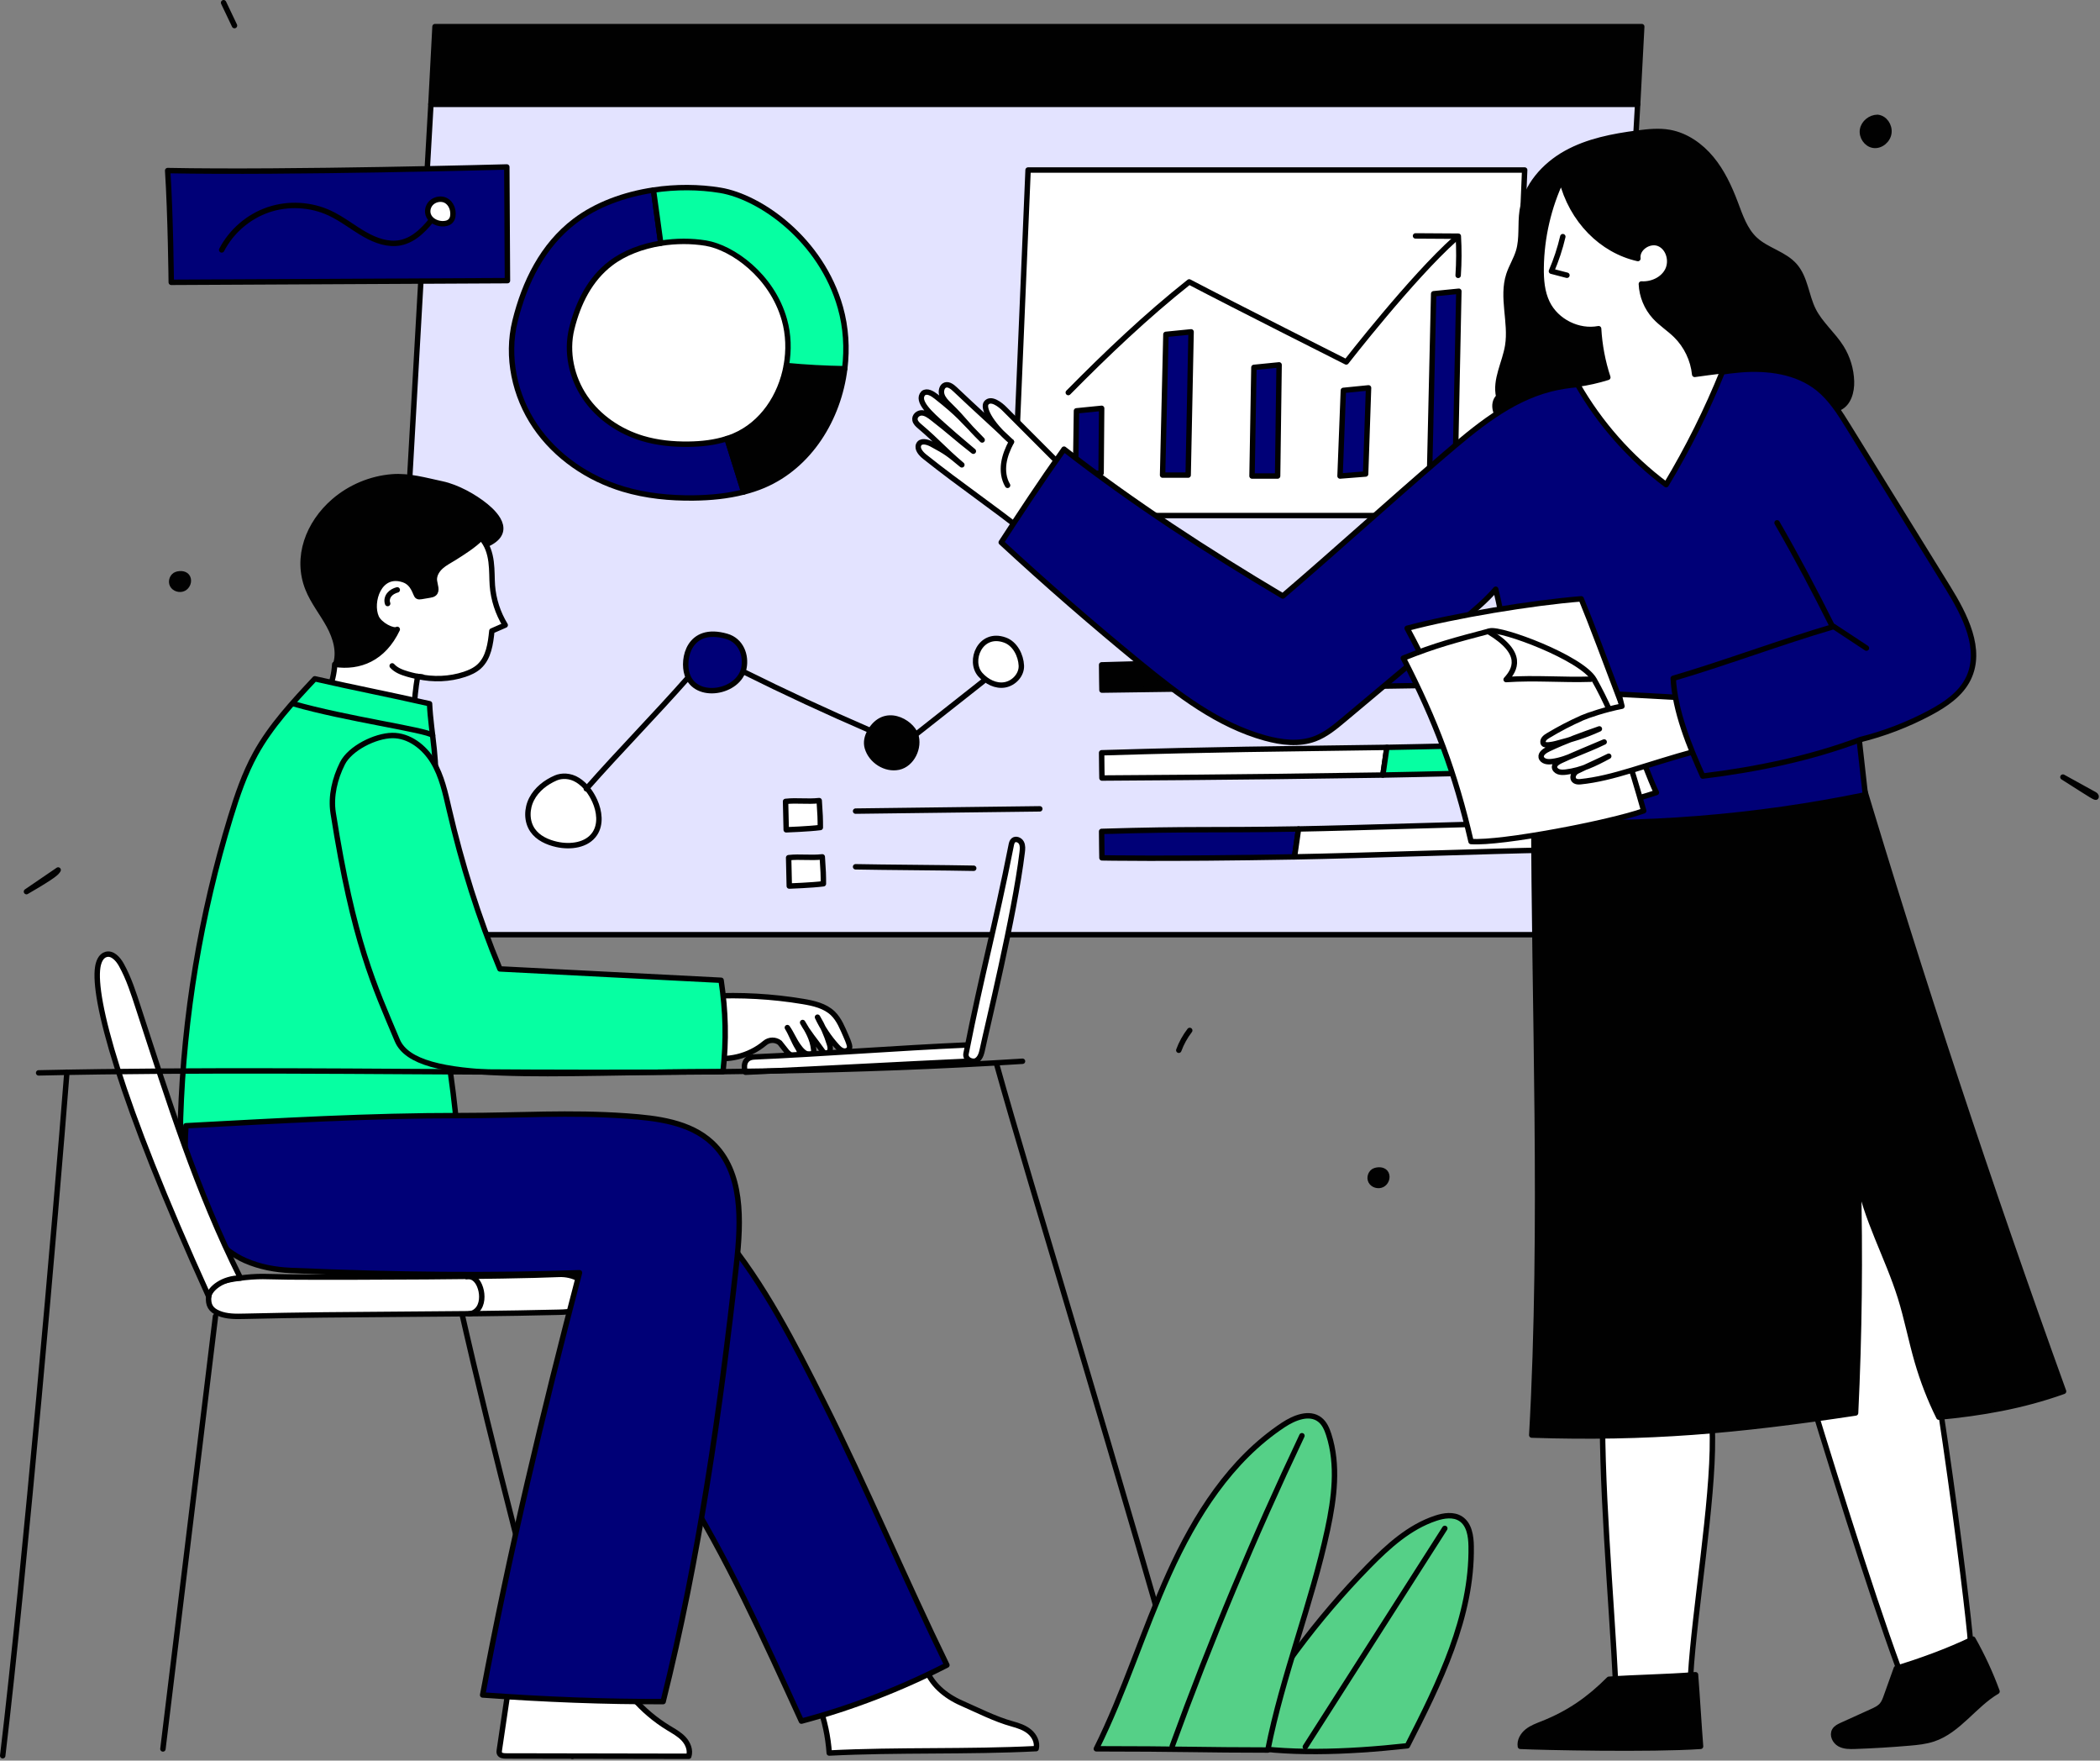<svg width="581" height="487" viewBox="0 0 581 487" fill="none" xmlns="http://www.w3.org/2000/svg" style="width: 100%; height: 100%;">
<rect x="0" y="0" width="581" height="487" fill="#808080" stroke="none"/>
<g clip-path="url(#clip0_35_2378)">
<path d="M106.18 258.545L119.221 28.819H453.084L440.043 258.545H106.18Z" fill="#E3E3FF" stroke="#010101" stroke-width="1.5" stroke-linecap="round" stroke-linejoin="round"></path>
<path d="M119.221 28.819L120.353 7.361H454.216L453.084 28.819H119.221Z" fill="#010101" stroke="#010101" stroke-width="1.5" stroke-linecap="round" stroke-linejoin="round"></path>
<path d="M226.62 471.713C228.161 475.952 229.107 480.407 229.423 484.907C248.505 483.936 267.587 484.663 286.669 483.692C287.099 481.977 286.19 480.142 284.832 479.009C283.474 477.876 281.74 477.312 280.035 476.842C275.346 475.549 270.487 473.058 266.033 471.105C261.579 469.152 257.436 465.766 256.045 461.105C246.373 462.601 236.869 465.181 226.622 471.713H226.62Z" fill="white" stroke="#010101" stroke-width="1.5" stroke-linecap="round" stroke-linejoin="round"></path>
<path d="M188.296 410.42C200.865 430.105 211.691 454.143 221.73 476.085C235.726 472.367 249.304 467.078 261.975 460.582C250.665 437.387 239.468 410.859 227.901 387.791C219.767 371.57 211.469 355.225 199.864 341.275C191.108 350.477 181.962 360.414 179.615 372.897C178.401 379.355 179.13 386.023 180.354 392.479C181.888 400.571 184.193 408.515 188.296 410.42Z" fill="#000077" stroke="#010101" stroke-width="1.5" stroke-linecap="round" stroke-linejoin="round"></path>
<path d="M59.616 364.097C56.789 387.11 49.295 449.433 45.076 483.774" stroke="#010101" stroke-width="1.5" stroke-linecap="round" stroke-linejoin="round"></path>
<path d="M127.213 360.766C137.119 404.537 147.497 442.26 158.344 485.807" stroke="#010101" stroke-width="1.5" stroke-linecap="round" stroke-linejoin="round"></path>
<path d="M195.523 292.311C201.078 293.718 207.255 292.198 211.621 288.512C212.8 287.516 214.516 287.491 215.735 288.437L217.803 291.046C218.467 291.561 219.958 293.364 221.195 291.87C221.477 291.172 221.068 290.402 220.672 289.761C219.538 287.922 218.969 286.083 217.835 284.243C219.007 285.908 219.612 287.572 220.784 289.237C221.608 290.408 222.662 291.704 224.094 291.689C224.379 291.686 224.681 291.618 224.881 291.415C225.162 291.127 225.155 290.672 225.115 290.272C224.814 287.295 223.382 284.975 222.061 282.836C223.592 285.668 225.564 287.849 227.401 290.493C227.679 290.893 228.019 291.327 228.503 291.378C229.05 291.436 229.533 290.941 229.655 290.405C229.777 289.869 229.63 289.311 229.471 288.785C228.686 286.187 227.575 283.686 226.174 281.361C227.546 284.294 229.358 287.02 231.532 289.419C232.013 289.95 232.546 290.487 233.236 290.682C233.926 290.877 234.802 290.59 235.015 289.906C235.104 289.621 235.067 289.322 234.986 289.03C234.748 288.173 234.4 287.353 234.039 286.54C233.083 284.384 232.17 281.995 230.426 280.314C228.241 278.207 225.09 277.507 222.096 277.009C213.606 275.599 204.963 275.115 196.369 275.567C195.074 280.238 193.786 285.272 195.523 292.311Z" fill="white" stroke="#010101" stroke-width="1.5" stroke-linecap="round" stroke-linejoin="round"></path>
<path d="M79.828 353.226C73.601 353.18 71.857 352.782 65.688 353.629C62.096 354.122 58.044 354.993 57.733 358.606C57.526 361.007 58.284 362.341 60.508 363.271C62.732 364.201 65.224 364.157 67.633 364.098C97.987 363.358 124.115 363.724 154.469 362.985C156.262 362.941 158.102 362.888 159.76 362.205C161.418 361.522 162.88 360.06 163.026 358.272C163.179 356.397 161.839 354.653 160.181 353.764C158.523 352.875 156.6 352.426 154.721 352.508C139.639 353.166 97.159 353.354 79.829 353.227L79.828 353.226Z" fill="white" stroke="#010101" stroke-width="1.5" stroke-linecap="round" stroke-linejoin="round"></path>
<path d="M129.083 353.117C129.852 352.944 130.678 353.207 131.298 353.693C131.918 354.179 132.353 354.869 132.664 355.594C133.077 356.559 133.288 357.609 133.295 358.659C133.303 359.748 133.082 360.863 132.49 361.777C131.898 362.691 130.9 363.376 129.812 363.423" stroke="#010101" stroke-width="1.5" stroke-linecap="round" stroke-linejoin="round"></path>
<path d="M92.734 184.139C94.108 180.501 92.883 176.38 91.018 172.967C89.152 169.555 86.65 166.479 85.205 162.868C81.717 154.152 85.303 144.762 92.41 138.627C96.885 134.763 102.612 132.372 108.506 131.905C113.167 131.536 117.724 132.893 122.299 133.861C126.403 134.73 131.16 137.345 134.41 139.998C137.534 142.548 142.237 147.766 133.622 150.995C132.378 151.461 132.649 150.45 131.481 151.084C127.902 153.026 126.897 157.559 125.288 161.3C121.593 169.895 113.482 175.623 105.755 180.898C101.848 183.565 97.037 186.347 92.734 184.139Z" fill="#010101" stroke="#010101" stroke-width="1.5" stroke-linecap="round" stroke-linejoin="round"></path>
<path d="M133.117 148.78C136.602 152.563 135.938 158.249 136.222 161.944C136.519 165.811 137.748 169.603 139.775 172.91C138.544 173.448 137.312 173.986 136.081 174.525C135.719 178.078 135.193 181.972 132.545 184.369C131.407 185.399 129.973 186.045 128.516 186.529C124.391 187.898 119.875 188.068 115.541 187.103C114.998 190.29 114.663 193.513 114.539 196.744C106.408 196.235 98.365 194.335 90.866 191.151C91.867 188.81 92.459 186.294 92.608 183.752C99.469 184.777 106.063 182.172 109.908 174.091C108.839 174.766 105.058 172.892 104.102 170.754C102.24 166.588 104.839 158.047 111.656 160.356C114.587 161.349 114.877 164.462 115.506 164.91C115.797 165.117 116.192 165.067 116.545 165.007C117.329 164.874 118.114 164.742 118.898 164.609C119.323 164.537 119.771 164.455 120.101 164.177C121.053 163.373 120.319 161.87 120.179 160.632C120.01 159.144 120.866 157.703 121.98 156.703C123.095 155.703 124.461 155.038 125.728 154.239C128.039 152.781 131.227 150.772 133.117 148.78Z" fill="white" stroke="#010101" stroke-width="1.5" stroke-linecap="round" stroke-linejoin="round"></path>
<path d="M109.908 163.165C109.066 163.392 108.252 163.814 107.706 164.493C107.16 165.173 106.926 166.137 107.251 166.945" stroke="#010101" stroke-width="1.5" stroke-linecap="round" stroke-linejoin="round"></path>
<path d="M108.505 184.188C109.589 185.406 111.201 185.995 112.766 186.453C114.109 186.845 115.479 187.177 116.876 187.259" stroke="#010101" stroke-width="1.5" stroke-linecap="round" stroke-linejoin="round"></path>
<path d="M120.069 219.682C121.49 211.77 119.194 202.687 118.846 194.655C107.318 192.02 98.629 190.398 87.1 187.763C81.056 194.226 74.947 200.777 70.681 208.529C67.651 214.035 65.619 220.027 63.78 226.037C55.532 252.994 50.868 281.046 49.952 309.223C49.899 310.857 49.891 312.611 50.807 313.966C51.598 315.137 52.939 315.792 54.224 316.379C65.942 321.73 78.525 325.751 91.407 325.772C104.29 325.793 117.552 321.435 126.408 312.079C125.26 299.055 123.202 286.111 120.255 273.373C117.964 263.475 115.119 253.564 115.14 243.404C115.157 235.306 118.633 227.678 120.069 219.682Z" fill="#06FFA2" stroke="#010101" stroke-width="1.5" stroke-linecap="round" stroke-linejoin="round"></path>
<path d="M81.134 194.655C95.639 198.842 117.827 201.885 119.687 203.393" stroke="#010101" stroke-width="1.5" stroke-linecap="round" stroke-linejoin="round"></path>
<path d="M92.176 224.873C91.45 220.238 92.636 215.353 94.741 211.16C96.846 206.967 103.817 203.515 108.508 203.447C113.181 203.379 117.379 206.649 119.797 210.648C122.215 214.647 123.201 219.32 124.255 223.873C127.765 239.034 132.443 253.925 138.308 268.012C158.708 269.059 179.107 270.106 199.507 271.153C200.816 279.865 200.995 287.689 200.03 296.446C151.327 296.446 115.135 300.207 109.908 287.768C103.586 272.724 97.772 260.586 92.176 224.873Z" fill="#06FFA2" stroke="#010101" stroke-width="1.5" stroke-linecap="round" stroke-linejoin="round"></path>
<path d="M206.257 296.593C205.752 295.553 205.478 292.496 208.709 292.356C226.371 291.594 249.409 289.834 267.071 289.071C268.947 288.99 271.575 289.67 271.309 291.53C271.108 292.939 269.336 293.469 267.914 293.535C247.841 294.465 230.771 295.457 206.256 296.593H206.257Z" fill="white" stroke="#010101" stroke-width="1.5" stroke-linecap="round" stroke-linejoin="round"></path>
<path d="M140.726 466.634C139.869 472.445 139.011 478.257 138.154 484.068C138.108 484.382 138.064 484.714 138.189 485.006C138.453 485.619 139.269 485.713 139.936 485.714C156.809 485.745 173.682 485.777 190.555 485.808C191.101 484.131 190.34 482.26 189.138 480.969C187.936 479.679 186.348 478.831 184.845 477.909C181.224 475.687 177.945 472.908 175.159 469.7C174.26 468.665 173.365 467.548 172.114 466.988C171.15 466.556 170.067 466.498 169.012 466.449C160.44 466.047 151.863 465.773 140.726 466.635V466.634Z" fill="white" stroke="#010101" stroke-width="1.5" stroke-linecap="round" stroke-linejoin="round"></path>
<path d="M51.439 311.399C50.914 318.634 51.296 326.063 53.826 332.861C56.356 339.66 61.239 345.796 67.883 348.708C71.833 350.439 76.169 351.239 80.477 351.424C109.827 352.684 136.26 352.906 160.324 352.051C150.174 390.829 140.812 429.813 133.53 468.849C150.506 470.076 167.521 470.751 183.468 470.677C193.433 430.898 199.259 390.197 203.777 349.439C205.075 337.727 205.619 324.147 197.005 316.107C190.854 310.367 181.804 309.297 173.413 308.697C157.571 307.564 143.664 308.576 127.901 308.576C101.371 308.576 77.861 309.998 51.44 311.398L51.439 311.399Z" fill="#000077" stroke="#010101" stroke-width="1.5" stroke-linecap="round" stroke-linejoin="round"></path>
<path d="M267.268 291.443C271.812 268.452 275.225 256.778 279.769 233.787C279.865 233.299 279.983 232.774 280.361 232.45C281.038 231.869 282.174 232.335 282.589 233.124C283.004 233.913 282.912 234.862 282.805 235.747C280.709 253.102 272.941 284.76 271.845 290.073C271.591 291.303 271.247 292.668 270.182 293.334C269.117 294 266.942 293.099 267.269 291.444L267.268 291.443Z" fill="white" stroke="#010101" stroke-width="1.5" stroke-linecap="round" stroke-linejoin="round"></path>
<path d="M57.732 358.606C32.632 303.353 25.763 276.04 27.035 267.579C27.258 266.099 27.886 264.419 29.326 264.01C31.1 263.506 32.666 265.255 33.565 266.865C35.666 270.633 36.97 274.781 38.309 278.882C46.765 304.789 54.341 329.143 66.528 353.519C61.661 353.519 58.057 356.448 57.733 358.606H57.732Z" fill="white" stroke="#010101" stroke-width="1.5" stroke-linecap="round" stroke-linejoin="round"></path>
<path d="M10.689 296.769C102.75 294.755 190.995 299.375 282.894 293.554" stroke="#010101" stroke-width="1.5" stroke-linecap="round" stroke-linejoin="round"></path>
<path d="M18.511 296.593C15.487 335.484 6.863 434.341 0.75 485.658" stroke="#010101" stroke-width="1.5" stroke-linecap="round" stroke-linejoin="round"></path>
<path d="M275.799 294.59C284.645 326.497 310.582 410.24 330.969 483.774" stroke="#010101" stroke-width="1.5" stroke-linecap="round" stroke-linejoin="round"></path>
<path d="M342.013 482.611C351.907 464.574 364.28 447.899 378.675 433.203C384.035 427.731 389.915 422.385 397.182 419.964C399.466 419.203 402.139 418.797 404.15 420.12C406.51 421.671 406.978 424.899 407.021 427.723C407.317 447.238 398.233 465.518 389.367 482.905C372.319 484.792 355.122 485.327 342.013 482.611Z" fill="#55D087" stroke="#010101" stroke-width="1.5" stroke-linecap="round" stroke-linejoin="round"></path>
<path d="M399.729 422.768C386.867 442.91 374.004 463.051 361.142 483.193" stroke="#010101" stroke-width="1.5" stroke-linecap="round" stroke-linejoin="round"></path>
<path d="M303.317 483.738C311.119 468.063 316.233 451.191 323.451 435.239C330.669 419.287 340.441 403.813 355.045 394.154C358.082 392.145 362.264 390.452 365.142 392.683C366.428 393.68 367.11 395.26 367.611 396.808C370.34 405.251 369.147 414.435 367.284 423.11C362.861 443.705 354.846 463.415 350.761 484.079C333.102 484.079 326.177 483.737 303.318 483.737L303.317 483.738Z" fill="#55D087" stroke="#010101" stroke-width="1.5" stroke-linecap="round" stroke-linejoin="round"></path>
<path d="M360.202 397.135C346.908 425.169 334.931 453.827 324.325 482.983" stroke="#010101" stroke-width="1.5" stroke-linecap="round" stroke-linejoin="round"></path>
<path d="M380.449 323.802C379.306 324.161 378.737 325.675 379.291 326.737C379.845 327.799 381.321 328.222 382.394 327.687C383.458 327.157 384.012 325.739 383.505 324.664C382.998 323.589 381.597 323.441 380.45 323.801L380.449 323.802Z" fill="#010101" stroke="#010101" stroke-width="1.5" stroke-linecap="round" stroke-linejoin="round"></path>
<path d="M48.868 158.886C47.725 159.245 47.156 160.759 47.71 161.821C48.264 162.883 49.74 163.306 50.813 162.771C51.877 162.241 52.431 160.823 51.924 159.748C51.417 158.673 50.016 158.525 48.869 158.885L48.868 158.886Z" fill="#010101" stroke="#010101" stroke-width="1.5" stroke-linecap="round" stroke-linejoin="round"></path>
<path d="M519.441 32.464C517.498 32.48 515.626 33.965 515.304 35.881C514.982 37.797 516.376 39.879 518.294 40.185C520.322 40.508 522.361 38.775 522.59 36.735C522.82 34.695 521.408 32.658 519.441 32.464Z" fill="#010101" stroke="#010101" stroke-width="1.5" stroke-linecap="round" stroke-linejoin="round"></path>
<path d="M61.862 0.75C62.866 2.859 63.871 4.969 64.875 7.078Z" fill="#010101"></path>
<path d="M61.862 0.75C62.866 2.859 63.871 4.969 64.875 7.078" stroke="#010101" stroke-width="1.5" stroke-linecap="round" stroke-linejoin="round"></path>
<path d="M7.322 246.631C10.244 244.637 13.166 242.643 16.088 240.65C15.677 241.338 15.266 242.026 7.322 246.631Z" fill="#010101" stroke="#010101" stroke-width="1.5" stroke-linecap="round" stroke-linejoin="round"></path>
<path d="M570.74 214.951C573.628 216.544 576.517 218.137 579.405 219.73C579.686 219.885 580.012 220.144 579.917 220.45C579.822 220.756 579.236 220.367 570.74 214.951Z" fill="#010101" stroke="#010101" stroke-width="1.5" stroke-linecap="round" stroke-linejoin="round"></path>
<path d="M329.158 285.028C327.879 286.687 326.855 288.542 326.133 290.508Z" fill="#010101"></path>
<path d="M329.158 285.028C327.879 286.687 326.855 288.542 326.133 290.508" stroke="#010101" stroke-width="1.5" stroke-linecap="round" stroke-linejoin="round"></path>
<path d="M187.789 128.481C206.38 128.481 221.451 113.41 221.451 94.819C221.451 76.228 206.38 61.157 187.789 61.157C169.198 61.157 154.127 76.228 154.127 94.819C154.127 113.41 169.198 128.481 187.789 128.481Z" fill="white" stroke="#010101" stroke-width="1.5" stroke-miterlimit="10"></path>
<path d="M190.482 122.869C186.19 122.92 181.866 122.5 177.755 121.265C171.394 119.355 165.582 115.409 161.85 109.916C158.118 104.423 156.594 97.371 158.182 90.922C159.921 83.86 163.177 77.244 168.96 72.833C172.784 69.916 177.713 68.098 182.811 67.279C182.138 62.375 181.466 57.472 180.793 52.568C172.769 53.771 164.982 56.592 158.974 61.175C150.125 67.925 145.143 78.049 142.481 88.855C140.051 98.723 142.383 109.514 148.094 117.92C153.805 126.326 162.699 132.364 172.432 135.287C178.723 137.176 185.339 137.819 191.907 137.741C196.564 137.685 201.261 137.243 205.759 136.087C204.218 131.165 202.676 126.243 201.135 121.321C197.721 122.431 194.082 122.825 190.481 122.868L190.482 122.869Z" fill="#000077" stroke="#010101" stroke-width="1.5" stroke-linecap="round" stroke-linejoin="round"></path>
<path d="M203.105 120.598C202.46 120.872 201.801 121.106 201.137 121.322C202.678 126.244 204.22 131.166 205.761 136.088C207.622 135.61 209.452 135.022 211.225 134.268C223.97 128.854 232.004 115.821 233.71 101.997C228.311 101.915 222.916 101.625 217.541 101.109C216.034 109.534 210.939 117.27 203.105 120.598Z" fill="#010101" stroke="#010101" stroke-width="1.5" stroke-linecap="round" stroke-linejoin="round"></path>
<path d="M232.514 85.088C227.221 66.302 210.431 54.476 199.245 52.632C193.437 51.675 187.043 51.631 180.793 52.568C181.466 57.472 182.138 62.375 182.811 67.279C187.025 66.602 191.354 66.604 195.276 67.25C202.586 68.455 213.558 76.183 217.017 88.459C218.167 92.542 218.291 96.909 217.54 101.107C222.915 101.623 228.31 101.913 233.709 101.995C234.407 96.335 234.052 90.545 232.514 85.088Z" fill="#06FFA2" stroke="#010101" stroke-width="1.5" stroke-linecap="round" stroke-linejoin="round"></path>
<path d="M304.783 208.228C304.783 210.575 304.874 215.212 304.874 215.212C304.874 215.212 340.206 215.044 382.594 214.385C382.961 211.833 383.327 209.281 383.694 206.729C350.639 207.228 338.629 207.211 304.783 208.228Z" fill="white" stroke="#010101" stroke-width="1.5" stroke-linecap="round" stroke-linejoin="round"></path>
<path d="M383.695 206.729C383.328 209.281 382.962 211.833 382.595 214.385C391.258 214.25 420.5 213.525 427.381 213.406C427.928 209.986 428.168 208.68 427.467 205.8C419.935 205.909 391.234 206.616 383.695 206.729Z" fill="#06FFA2" stroke="#010101" stroke-width="1.5" stroke-linecap="round" stroke-linejoin="round"></path>
<path d="M304.783 229.976C304.783 232.323 304.874 237.291 304.874 237.291C304.874 237.291 321.549 237.656 358.15 237.018C358.52 234.445 358.89 231.872 359.259 229.299C334.53 229.719 330.03 229.218 304.783 229.976Z" fill="#000077" stroke="#010101" stroke-width="1.5" stroke-linecap="round" stroke-linejoin="round"></path>
<path d="M359.26 229.298C358.89 231.871 358.52 234.444 358.151 237.017C375.989 236.706 414.093 235.383 427.381 235.154C427.928 231.734 428.168 230.428 427.467 227.548C411.543 227.78 375.245 229.027 359.261 229.299L359.26 229.298Z" fill="white" stroke="#010101" stroke-width="1.5" stroke-linecap="round" stroke-linejoin="round"></path>
<path d="M427.381 189.084C427.928 185.664 428.168 184.358 427.467 181.478C398.621 181.897 369.767 182.321 340.558 182.978C340.202 185.456 339.846 187.934 339.49 190.412C366.763 190.028 403.97 189.489 427.381 189.085V189.084Z" fill="#000077" stroke="#010101" stroke-width="1.5" stroke-linecap="round" stroke-linejoin="round"></path>
<path d="M304.875 190.89C304.875 190.89 319.52 190.692 339.49 190.411C339.846 187.933 340.202 185.455 340.558 182.977C328.699 183.244 316.787 183.545 304.783 183.905C304.783 186.253 304.874 190.889 304.874 190.889L304.875 190.89Z" fill="#010101" stroke="#010101" stroke-width="1.5" stroke-linecap="round" stroke-linejoin="round"></path>
<path d="M280.403 142.607L284.434 47.032H421.829L417.798 142.607H280.403Z" fill="white" stroke="#010101" stroke-width="1.5" stroke-linecap="round" stroke-linejoin="round"></path>
<path d="M295.56 108.585C306.184 97.831 317.141 87.389 329.009 77.98C341.403 84.48 372.459 100.116 372.459 100.116C372.459 100.116 390.559 76.814 402.57 66.088" stroke="#010101" stroke-width="1.5" stroke-linecap="round" stroke-linejoin="round"></path>
<path d="M391.628 65.256C395.575 65.281 399.522 65.306 403.469 65.331C403.679 68.94 403.664 72.562 403.424 76.169" stroke="#010101" stroke-width="1.5" stroke-linecap="round" stroke-linejoin="round"></path>
<path d="M297.822 113.642L297.563 131.416L304.639 130.862L304.789 112.945L297.822 113.642Z" fill="#000077" stroke="#010101" stroke-width="1.5" stroke-linecap="round" stroke-linejoin="round"></path>
<path d="M371.665 107.984L370.745 131.673L377.822 131.119L378.632 107.288L371.665 107.984Z" fill="#000077" stroke="#010101" stroke-width="1.5" stroke-linecap="round" stroke-linejoin="round"></path>
<path d="M322.569 92.488L321.649 131.416H328.726L329.536 91.792L322.569 92.488Z" fill="#000077" stroke="#010101" stroke-width="1.5" stroke-linecap="round" stroke-linejoin="round"></path>
<path d="M396.648 81.254L395.492 131.673H402.569L403.615 80.558L396.648 81.254Z" fill="#000077" stroke="#010101" stroke-width="1.5" stroke-linecap="round" stroke-linejoin="round"></path>
<path d="M346.918 101.623L346.396 131.673H353.473L353.885 100.927L346.918 101.623Z" fill="#000077" stroke="#010101" stroke-width="1.5" stroke-linecap="round" stroke-linejoin="round"></path>
<path d="M299.234 134.479C291.739 126.909 285.398 120.669 277.902 113.098C276.751 111.935 274.143 109.876 272.868 111.487C271.96 112.634 273.546 116.821 279.827 122.216C273.552 116.26 270.586 113.725 264.311 107.768C263.518 107.015 262.519 106.203 261.559 106.499C260.575 106.803 260.243 108.193 260.6 109.278C260.958 110.363 261.793 111.2 262.594 111.985C267.193 116.486 267.128 117.197 271.727 121.698C265.876 115.739 265.481 114.809 259.006 109.68C257.934 108.831 256.467 107.971 255.462 108.756C253.324 110.939 257.653 114.665 260.961 117.634C262.856 119.335 264.679 120.932 269.294 124.81C264.547 121.12 262.793 119.361 258.038 115.684C257.145 114.993 256.183 114.275 255.12 114.207C254.057 114.139 252.942 115.049 253.155 116.186C253.291 116.91 253.881 117.447 254.431 117.915C259.524 122.249 261.02 124.251 266.113 128.585C262.372 125.494 261.964 125.123 257.776 122.864C256.532 122.193 254.713 121.734 254.156 123.018C253.642 124.204 254.827 125.525 255.867 126.353C266.103 134.504 274.143 139.779 284.38 147.93" fill="white"></path>
<path d="M299.234 134.479C291.739 126.909 285.398 120.669 277.902 113.098C276.751 111.935 274.143 109.876 272.868 111.487C271.96 112.634 273.546 116.821 279.827 122.216C273.552 116.26 270.586 113.725 264.311 107.768C263.518 107.015 262.519 106.203 261.559 106.499C260.575 106.803 260.243 108.193 260.6 109.278C260.958 110.363 261.793 111.2 262.594 111.985C267.193 116.486 267.128 117.197 271.727 121.698C265.876 115.739 265.481 114.809 259.006 109.68C257.934 108.831 256.467 107.971 255.462 108.756C253.324 110.939 257.653 114.665 260.961 117.634C262.856 119.335 264.679 120.932 269.294 124.81C264.547 121.12 262.793 119.361 258.038 115.684C257.145 114.993 256.183 114.275 255.12 114.207C254.057 114.139 252.942 115.049 253.155 116.186C253.291 116.91 253.881 117.447 254.431 117.915C259.524 122.249 261.02 124.251 266.113 128.585C262.372 125.494 261.964 125.123 257.776 122.864C256.532 122.193 254.713 121.734 254.156 123.018C253.642 124.204 254.827 125.525 255.867 126.353C266.103 134.504 274.143 139.779 284.38 147.93" stroke="#010101" stroke-width="1.5" stroke-linecap="round" stroke-linejoin="round"></path>
<path d="M279.827 122.216C278.843 124.079 278.018 126.055 277.721 128.14C277.424 130.225 277.689 132.439 278.765 134.25" stroke="#010101" stroke-width="1.5" stroke-linecap="round" stroke-linejoin="round"></path>
<path d="M497.354 374.765C505.423 401.382 517.319 439.784 525.184 461.167C532.416 462.222 540.088 459.626 545.193 454.396C544.671 445.511 533.54 355.745 526.153 336.705C523.13 328.914 518.784 321.347 512.074 316.367C508.908 314.017 504.791 311.916 501.076 313.236C488.68 317.641 485.998 343.893 497.354 374.765Z" fill="white" stroke="#010101" stroke-width="1.5" stroke-linecap="round" stroke-linejoin="round"></path>
<path d="M443.472 384.971C442.676 408.015 445.911 443.042 447.015 466.072C447.05 466.797 446.83 467.793 446.105 467.766C452.367 468.873 458.884 468.508 464.983 466.708C465.868 466.447 466.817 466.101 467.303 465.317C467.649 464.759 467.697 464.072 467.736 463.417C468.789 445.696 473.949 415.509 473.776 397.757C473.715 391.503 473.458 385.055 470.852 379.37C468.246 373.684 462.718 368.896 456.465 369.028C452.186 369.119 448.152 371.522 445.513 374.892C442.874 378.262 441.527 382.505 443.472 384.971Z" fill="white" stroke="#010101" stroke-width="1.5" stroke-linecap="round" stroke-linejoin="round"></path>
<path d="M445.154 464.503C439.63 470.035 434.098 473.887 426.834 476.778C425.35 477.369 423.812 477.914 422.563 478.911C421.314 479.908 420.389 481.48 420.636 483.058C426.313 483.348 456.933 483.996 470.486 483.058C470.022 477.237 469.558 469.067 469.094 463.246C460.731 463.896 452.324 463.972 445.154 464.503Z" fill="#010101" stroke="#010101" stroke-width="1.5" stroke-linecap="round" stroke-linejoin="round"></path>
<path d="M524.651 461.509C523.724 464.097 522.797 466.685 521.87 469.273C521.572 470.105 521.263 470.956 520.695 471.633C519.977 472.488 518.925 472.976 517.908 473.437C515.139 474.693 512.369 475.948 509.6 477.204C508.828 477.554 508.009 477.945 507.577 478.674C506.825 479.943 507.671 481.674 508.96 482.392C510.249 483.11 511.806 483.088 513.28 483.036C518.282 482.861 523.28 482.557 528.267 482.126C530.504 481.932 532.762 481.708 534.89 480.994C541.879 478.649 546.158 471.601 552.511 467.861C550.683 462.867 548.446 458.024 545.829 453.395C538.613 456.87 531.006 459.532 524.651 461.509Z" fill="#010101" stroke="#010101" stroke-width="1.5" stroke-linecap="round" stroke-linejoin="round"></path>
<path d="M424.356 223.54C424.356 276.653 427.051 339.27 423.788 396.959C455.895 398.006 480.362 395.82 513.377 390.843C514.427 369.063 514.67 347.243 514.107 325.445C516.166 337.074 522.242 347.568 525.77 358.839C527.597 364.676 528.736 370.706 530.438 376.581C531.987 381.925 533.997 387.122 536.426 392.001C547.971 390.916 559.436 388.985 570.92 384.867C550.416 328.096 531.443 270.772 514.128 212.836C491.356 220.689 466.998 223.911 442.967 222.248C435.723 221.747 428.234 220.836 424.357 223.54H424.356Z" fill="#010101" stroke="#010101" stroke-width="1.5" stroke-linecap="round" stroke-linejoin="round"></path>
<path d="M414.658 109.724C413.576 105.029 416.373 100.394 417.139 95.637C418.186 89.134 415.412 82.259 417.449 75.995C418.175 73.763 419.48 71.748 420.15 69.498C421.222 65.897 420.586 62.015 421.143 58.299C422.167 51.468 427.233 45.747 433.269 42.388C439.305 39.029 446.246 37.709 453.096 36.814C456.006 36.434 458.972 36.123 461.862 36.633C466.447 37.441 470.494 40.292 473.465 43.877C476.435 47.462 478.429 51.752 480.077 56.106C481.456 59.75 482.722 63.641 485.582 66.286C488.825 69.285 493.676 70.233 496.571 73.57C499.472 76.914 499.681 81.785 501.655 85.747C503.591 89.632 507.136 92.474 509.43 96.16C511.168 98.953 512.151 102.211 512.246 105.498C512.329 108.36 511.43 111.655 508.815 112.822C507.751 113.297 506.553 113.343 505.39 113.416C497.672 113.902 490.055 115.941 483.127 119.376C481.992 119.939 480.835 120.55 479.571 120.64C477.47 120.789 475.585 119.491 473.672 118.611C465.867 115.025 456.829 118.268 448.257 118.814C440.415 119.313 432.579 117.477 424.728 117.792C421.89 117.906 418.87 118.265 416.361 116.932C413.852 115.599 412.557 111.691 414.659 109.723L414.658 109.724Z" fill="#010101" stroke="#010101" stroke-width="1.5" stroke-linecap="round" stroke-linejoin="round"></path>
<path d="M294.381 124.238C313.354 139.007 334.231 152.583 354.905 164.859C370.072 151.877 384.264 138.894 399.431 125.912C408.306 118.315 417.612 110.489 428.932 107.601C438.736 105.1 449.082 106.568 459.156 105.626C466.673 104.924 474.021 102.879 481.546 102.275C489.071 101.671 497.151 102.71 503.038 107.436C506.593 110.29 509.06 114.247 511.457 118.125C520.611 132.931 529.764 147.737 538.918 162.544C543.651 170.2 548.515 179.635 544.562 187.721C542.447 192.047 538.198 194.895 533.95 197.163C527.774 200.461 521.184 202.982 514.384 204.648C514.95 209.714 515.516 214.78 516.082 219.846C485.704 226.129 454.543 228.616 423.552 227.231C423.619 221.991 417.738 178.983 413.818 162.981C411.197 166.031 408.101 168.629 405.019 171.212C393.952 180.488 382.885 189.764 371.819 199.041C369.335 201.123 366.787 203.243 363.75 204.373C359.396 205.992 354.526 205.391 350.047 204.159C337.005 200.572 325.952 192.061 315.484 183.496C302.325 172.729 289.49 161.566 277.004 150.027C282.32 141.878 287.636 133.728 294.383 124.238H294.381Z" fill="#000077" stroke="#010101" stroke-width="1.5" stroke-linecap="round" stroke-linejoin="round"></path>
<path d="M432.024 49.654C428.439 57.246 426.501 65.611 426.383 74.006C426.336 77.36 426.601 80.817 428.077 83.829C430.58 88.935 436.697 91.989 442.283 90.92C442.542 95.492 443.4 100.031 444.829 104.382C442.081 105.245 439.261 105.879 436.408 106.274C442.578 117.085 450.995 126.608 460.966 134.059C467.02 123.988 472.274 113.437 476.661 102.537C473.885 102.884 471.11 103.23 468.864 103.557C468.455 99.502 466.591 95.609 463.689 92.748C461.838 90.924 459.596 89.518 457.843 87.6C455.597 85.143 454.251 81.88 454.112 78.554C457.002 78.736 460.083 77.349 461.385 74.762C462.687 72.175 461.678 68.512 459.009 67.388C456.34 66.264 452.748 68.646 453.153 71.514C443.172 69.275 434.822 60.948 432.024 49.654Z" fill="white" stroke="#010101" stroke-width="1.5" stroke-linecap="round" stroke-linejoin="round"></path>
<path d="M432.379 65.46C431.611 68.731 430.556 71.934 429.228 75.02C430.658 75.393 432.088 75.766 433.518 76.139" fill="white"></path>
<path d="M432.379 65.46C431.611 68.731 430.556 71.934 429.228 75.02C430.658 75.393 432.088 75.766 433.518 76.139" stroke="#010101" stroke-width="1.5" stroke-linecap="round" stroke-linejoin="round"></path>
<path d="M437.464 165.648C423.69 166.75 402.66 170.231 389.308 173.789C398.565 190.933 405.936 209.094 411.245 227.84C424.728 227.193 445.477 223.535 458.269 219.224C455.344 213.493 442.747 178.385 437.464 165.648Z" fill="white" stroke="#010101" stroke-width="1.5" stroke-linecap="round" stroke-linejoin="round"></path>
<path d="M454.756 224.285C451.25 211.825 447.431 199.266 441.05 188.004C437.628 181.965 415.308 173.702 412.194 174.528C402.717 177.042 397.355 178.395 388.255 182.045C397.203 199.43 402.574 213.726 406.99 232.773C415.217 233.421 445.605 227.564 454.755 224.285H454.756Z" fill="white" stroke="#010101" stroke-width="1.5" stroke-linecap="round" stroke-linejoin="round"></path>
<path d="M411.806 174.703C421.923 180.727 419.109 185.321 416.696 187.973C424.961 187.423 432.139 188.129 440.132 187.873" stroke="#010101" stroke-width="1.5" stroke-linecap="round" stroke-linejoin="round"></path>
<path d="M469.288 207.725C455.298 211.51 446.431 215.317 437.198 216.238C434.557 216.502 434.854 214.047 436.327 213.32C439.447 211.781 442.44 210.5 445.081 209.179C441.33 211.221 437.555 213.054 433.253 213.565C432.558 213.648 431.831 213.684 431.192 213.461C430.554 213.237 430.029 212.691 430.087 212.074C430.162 211.28 431.079 210.76 431.888 210.381C435.906 208.502 439.841 206.961 443.818 205.237C441.156 206.551 438.576 207.529 435.828 208.684C433.785 209.543 431.684 210.366 429.471 210.642C428.843 210.72 428.192 210.752 427.602 210.578C427.012 210.404 426.493 209.986 426.397 209.44C426.218 208.426 427.433 207.633 428.483 207.136C433.142 204.928 437.829 203.249 442.495 201.619C438.62 203.414 434.681 204.605 430.509 205.678C429.638 205.902 427.494 206.377 427.04 205.712C426.769 205.315 426.887 204.77 427.192 204.369C427.497 203.968 427.957 203.68 428.411 203.41C431.594 201.515 434.275 200.119 437.687 198.587C439.237 197.892 444.206 196.204 448.739 195.342L447.922 192.033C447.922 192.033 462.926 192.813 463.983 192.897" fill="white"></path>
<path d="M469.288 207.725C455.298 211.51 446.431 215.317 437.198 216.238C434.557 216.502 434.854 214.047 436.327 213.32C439.447 211.781 442.44 210.5 445.081 209.179C441.33 211.221 437.555 213.054 433.253 213.565C432.558 213.648 431.831 213.684 431.192 213.461C430.554 213.237 430.029 212.691 430.087 212.074C430.162 211.28 431.079 210.76 431.888 210.381C435.906 208.502 439.841 206.961 443.818 205.237C441.156 206.551 438.576 207.529 435.828 208.684C433.785 209.543 431.684 210.366 429.471 210.642C428.843 210.72 428.192 210.752 427.602 210.578C427.012 210.404 426.493 209.986 426.397 209.44C426.218 208.426 427.433 207.633 428.483 207.136C433.142 204.928 437.829 203.249 442.495 201.619C438.62 203.414 434.681 204.605 430.509 205.678C429.638 205.902 427.494 206.377 427.04 205.712C426.769 205.315 426.887 204.77 427.192 204.369C427.497 203.968 427.957 203.68 428.411 203.41C431.594 201.515 434.275 200.119 437.687 198.587C439.237 197.892 444.206 196.204 448.739 195.342L447.922 192.033C447.922 192.033 462.926 192.813 463.983 192.897" stroke="#010101" stroke-width="1.5" stroke-linecap="round" stroke-linejoin="round"></path>
<path d="M491.651 144.614C497.098 154.05 502.191 163.69 507.025 173.402C493.345 177.391 476.608 183.643 462.928 187.632C463.353 196.557 467.404 206.53 471.083 214.672C485.992 212.845 500.685 209.811 514.756 204.555" fill="#000077"></path>
<path d="M491.651 144.614C497.098 154.05 502.191 163.69 507.025 173.402C493.345 177.391 476.608 183.643 462.928 187.632C463.353 196.557 467.404 206.53 471.083 214.672C485.992 212.845 500.685 209.811 514.756 204.555" stroke="#010101" stroke-width="1.5" stroke-linecap="round" stroke-linejoin="round"></path>
<path d="M507.232 173.241C510.281 175.251 513.329 177.262 516.378 179.272" stroke="#010101" stroke-width="1.5" stroke-linecap="round" stroke-linejoin="round"></path>
<path d="M153.787 215.176C151.01 216.367 148.474 218.33 147.088 221.015C145.701 223.7 145.633 227.153 147.347 229.642C148.848 231.821 151.447 232.996 154.03 233.567C157.809 234.403 162.39 233.843 164.545 230.628C166.304 228.004 165.858 224.439 164.565 221.558C163.535 219.262 161.973 217.148 159.845 215.804C157.717 214.46 155.35 214.506 153.787 215.177V215.176Z" fill="white" stroke="#010101" stroke-width="1.5" stroke-linecap="round" stroke-linejoin="round"></path>
<path d="M162.219 218.193C171.606 207.548 181.049 198.006 190.436 187.361" stroke="#010101" stroke-width="1.5" stroke-linecap="round" stroke-linejoin="round"></path>
<path d="M190.121 186.586C192.482 193.757 204.422 191.642 205.809 184.791C206.519 181.282 205.036 177.16 201.016 176.009C190.58 173.022 188.719 182.327 190.121 186.586Z" fill="#000077" stroke="#010101" stroke-width="1.5" stroke-linecap="round" stroke-linejoin="round"></path>
<path d="M205.809 185.846C217.17 191.495 228.681 196.84 240.327 201.875" stroke="#010101" stroke-width="1.5" stroke-linecap="round" stroke-linejoin="round"></path>
<path d="M240.597 202.511C239.858 203.84 239.538 205.374 239.963 206.834C241.011 210.426 244.983 212.987 248.64 212.198C252.297 211.409 254.517 206.757 253.302 203.219C252.087 199.681 244.628 195.262 240.596 202.512L240.597 202.511Z" fill="#010101" stroke="#010101" stroke-width="1.5" stroke-linecap="round" stroke-linejoin="round"></path>
<path d="M253.303 203.218C259.551 198.29 265.8 193.362 272.048 188.435" stroke="#010101" stroke-width="1.5" stroke-linecap="round" stroke-linejoin="round"></path>
<path d="M278.043 177.048C271.172 174.565 267.853 182.88 271.251 186.649C272.962 188.546 275.487 189.877 278.003 189.437C280.519 188.997 282.685 186.665 282.573 184.113C282.452 181.344 280.872 178.071 278.042 177.049L278.043 177.048Z" fill="white" stroke="#010101" stroke-width="1.5" stroke-linecap="round" stroke-linejoin="round"></path>
<path d="M236.712 224.362C249.466 224.167 274.925 223.928 287.679 223.733Z" fill="white"></path>
<path d="M236.712 224.362C249.466 224.167 274.925 223.928 287.679 223.733" stroke="#010101" stroke-width="1.5" stroke-linecap="round" stroke-linejoin="round"></path>
<path d="M236.712 239.763C243.371 239.912 262.736 240.019 269.395 240.169Z" fill="white"></path>
<path d="M236.712 239.763C243.371 239.912 262.736 240.019 269.395 240.169" stroke="#010101" stroke-width="1.5" stroke-linecap="round" stroke-linejoin="round"></path>
<path d="M226.648 221.456C223.437 221.819 220.486 221.322 217.339 221.678C217.411 224.428 217.517 229.532 217.517 229.532C217.517 229.532 223.991 229.297 226.959 228.897C226.959 226.562 226.925 225.322 226.648 221.456Z" fill="white" stroke="#010101" stroke-width="1.5" stroke-linecap="round" stroke-linejoin="round"></path>
<path d="M227.497 237.017C224.286 237.38 221.335 236.883 218.188 237.239C218.26 239.989 218.366 245.093 218.366 245.093C218.366 245.093 224.84 244.858 227.808 244.458C227.808 242.123 227.774 240.883 227.497 237.017Z" fill="white" stroke="#010101" stroke-width="1.5" stroke-linecap="round" stroke-linejoin="round"></path>
<path d="M140.395 77.631L47.379 78.094C47.379 78.094 47.191 59.553 46.388 47.183C79.583 47.843 140.217 46.183 140.217 46.183L140.395 77.631Z" fill="#000077" stroke="#010101" stroke-width="1.5" stroke-linecap="round" stroke-linejoin="round"></path>
<path d="M61.332 69.132C64.005 63.968 68.729 59.901 74.233 58.026C79.738 56.151 85.962 56.487 91.232 58.946C94.653 60.542 97.621 62.957 100.9 64.828C103.886 66.532 107.348 67.803 110.723 67.148C114.858 66.346 117.897 62.894 120.434 59.533" stroke="#010101" stroke-width="1.5" stroke-linecap="round" stroke-linejoin="round"></path>
<path d="M122.058 55.105C120.969 55.046 119.851 55.483 119.134 56.305C118.417 57.127 118.137 58.325 118.471 59.363C118.965 60.898 120.646 61.797 122.257 61.884C123.131 61.931 124.08 61.752 124.679 61.113C125.328 60.421 125.405 59.368 125.277 58.429C125.064 56.861 123.996 55.21 122.058 55.105Z" fill="white" stroke="#010101" stroke-width="1.5" stroke-linecap="round" stroke-linejoin="round"></path>
</g>
<defs>
<clipPath id="clip0_35_2378">
<rect width="580.685" height="486.558" fill="white"></rect>
</clipPath>
</defs>
</svg>